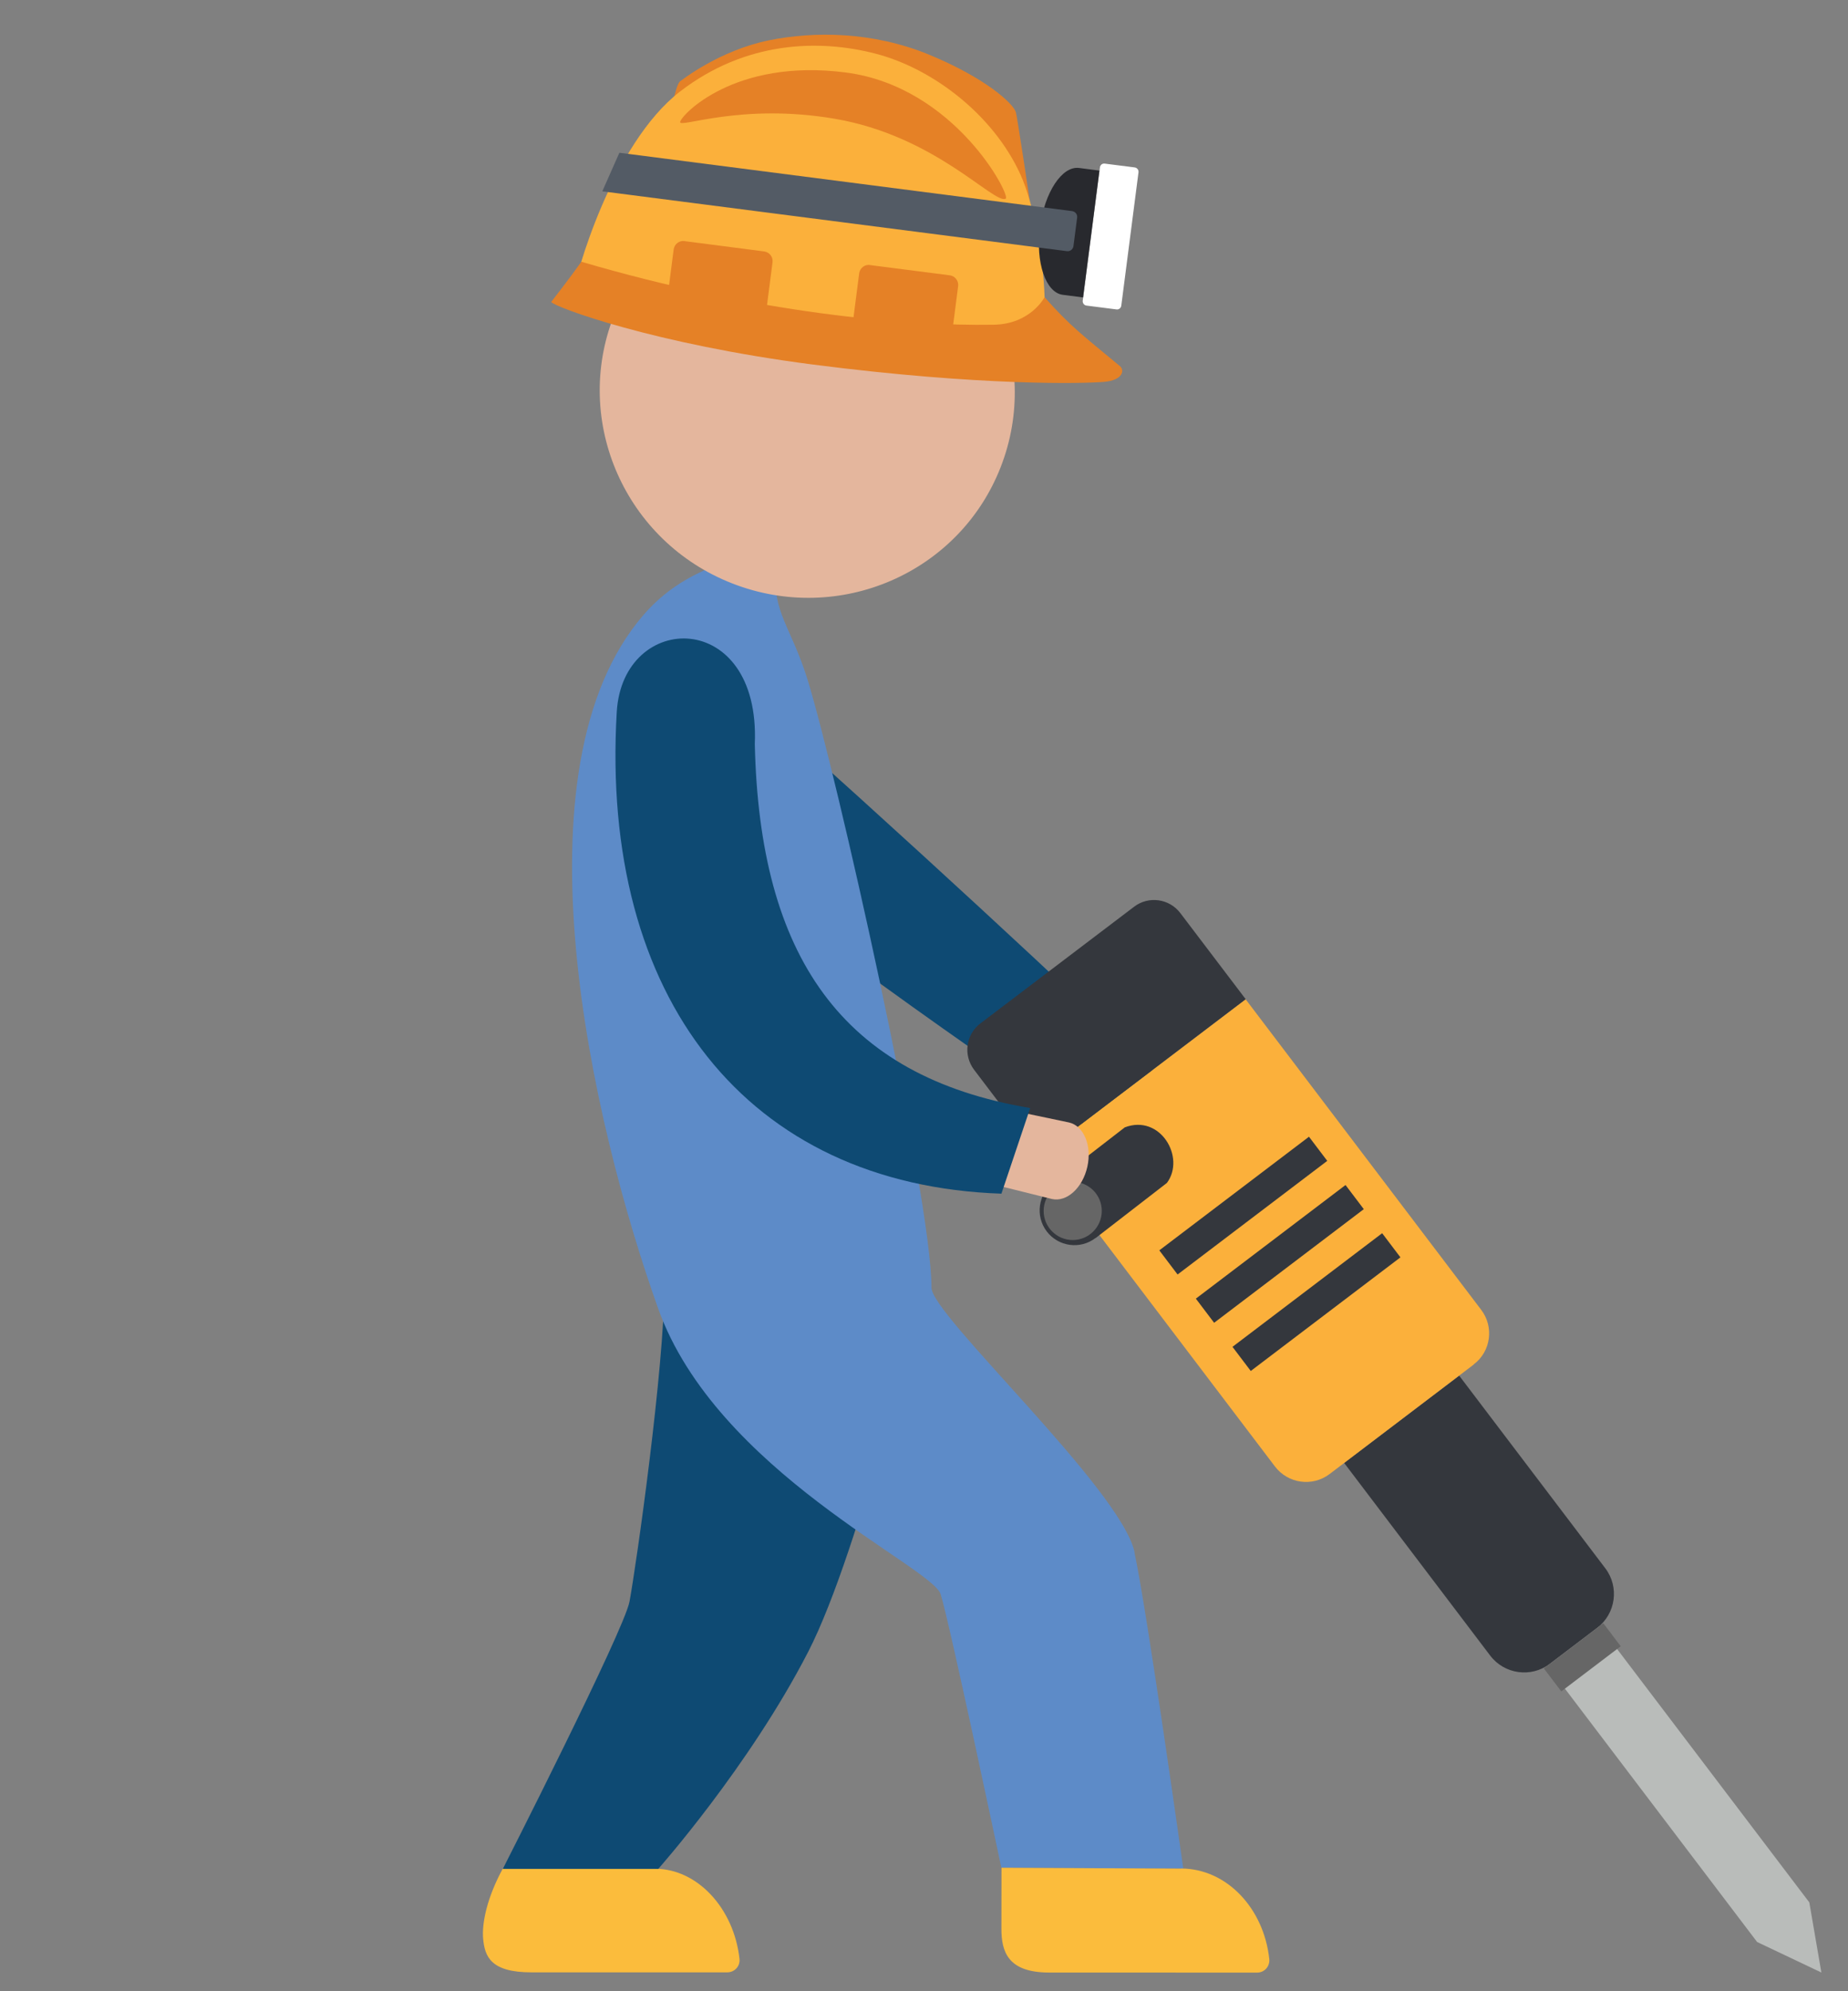 <?xml version="1.0" encoding="UTF-8" standalone="no"?>
<!-- Created with Inkscape (http://www.inkscape.org/) -->

<svg
   width="65mm"
   height="70mm"
   viewBox="0 0 65 70"
   version="1.1"
   id="svg1"
   inkscape:version="1.4 (86a8ad7, 2024-10-11)"
   sodipodi:docname="miner.svg"
   xmlns:inkscape="http://www.inkscape.org/namespaces/inkscape"
   xmlns:sodipodi="http://sodipodi.sourceforge.net/DTD/sodipodi-0.dtd"
   xmlns="http://www.w3.org/2000/svg"
   xmlns:svg="http://www.w3.org/2000/svg">
  <rect x="0" y="0" width="65" height="70" fill="#808080" stroke="none"/>
  <sodipodi:namedview
     id="namedview1"
     pagecolor="#ffffff"
     bordercolor="#000000"
     borderopacity="0.25"
     inkscape:showpageshadow="2"
     inkscape:pageopacity="0.0"
     inkscape:pagecheckerboard="0"
     inkscape:deskcolor="#d1d1d1"
     inkscape:document-units="mm"
     inkscape:zoom="2"
     inkscape:cx="77.5"
     inkscape:cy="167.25"
     inkscape:window-width="1920"
     inkscape:window-height="1051"
     inkscape:window-x="-9"
     inkscape:window-y="-9"
     inkscape:window-maximized="1"
     inkscape:current-layer="layer1"
     showguides="true" />
  <defs
     id="defs1" />
  <g
     inkscape:label="Capa 1"
     inkscape:groupmode="layer"
     id="layer1">
    <g
       id="g1"
       transform="matrix(3.075,0,0,3.075,-19.309,-26.247)">
      <path
         id="path114"
         d="m 15.424,17.036 c 1.849,1.659 3.87,3.538 4.474,4.167 l -0.299,0.362 -0.226,0.302 c -0.731,-0.475 -2.875,-1.913 -4.938,-3.52 -0.701,-0.546 -0.612,-1.025 -0.352,-1.339 0.259,-0.314 0.681,-0.566 1.342,0.028"
         style="fill:#0e4a73;fill-opacity:1;fill-rule:nonzero;stroke:none;stroke-width:0.035" />
      <path
         id="path115"
         d="m 20.371,21.609 c 0.13,0.115 0.103,0.359 -0.06,0.544 -0.151,0.195 -0.386,0.267 -0.523,0.162 l -0.488,-0.388 0.299,-0.362 0.299,-0.362 0.473,0.406"
         style="fill:#e4b69d;fill-opacity:1;fill-rule:nonzero;stroke:none;stroke-width:0.035" />
      <path
         id="path116"
         d="m 13.774,29.9 c 0.479,0 0.9,0.449 0.964,1.03 0.004,0.04 -0.008,0.079 -0.035,0.108 -0.026,0.029 -0.064,0.046 -0.104,0.046 h -2.242 c -0.462,0 -0.532,-0.179 -0.551,-0.381 -0.017,-0.183 0.045,-0.474 0.224,-0.804 h 1.743"
         style="fill:#fbbc3c;fill-opacity:1;fill-rule:nonzero;stroke:none;stroke-width:0.035" />
      <path
         id="path117"
         d="m 16.837,23.221 c 0,0 -0.709,3.026 -1.315,4.202 -0.676,1.311 -1.713,2.478 -1.713,2.478 h -0.902 -0.876 c 0,0 1.388,-2.727 1.449,-3.056 0.078,-0.421 0.399,-2.679 0.399,-3.623 h 2.958"
         style="fill:#0e4a73;fill-opacity:1;fill-rule:nonzero;stroke:none;stroke-width:0.035" />
      <path
         id="path118"
         d="m 19.257,26.28 c -0.159,-0.725 -2.323,-2.71 -2.323,-3.023 0,-1.052 -1.098,-5.93 -1.422,-6.966 -0.182,-0.58 -0.399,-0.762 -0.359,-1.23 l -0.205,-0.08 -0.205,-0.08 c -0.462,0.149 -0.805,0.323 -1.099,0.66 -1.529,1.76 -0.594,5.814 0.164,7.935 0.664,1.859 3.131,2.949 3.231,3.265 0.101,0.319 0.694,3.126 0.694,3.126 l 0.98,0.005 1.101,0.005 c 0,0 -0.419,-2.976 -0.559,-3.617"
         style="fill:#5d8bc8;fill-opacity:1;fill-rule:nonzero;stroke:none;stroke-width:0.035" />
      <path
         id="path119"
         d="m 19.791,29.897 c 0.519,0.002 0.945,0.454 1.007,1.036 0.004,0.039 -0.009,0.078 -0.035,0.108 -0.026,0.029 -0.064,0.046 -0.103,0.046 l -2.386,-7.9e-4 c -0.462,-0.002 -0.542,-0.234 -0.54,-0.506 l 0.001,-0.692 2.057,0.01"
         style="fill:#fbbc3c;fill-opacity:1;fill-rule:nonzero;stroke:none;stroke-width:0.035" />
      <path
         id="path120"
         d="m 26.975,30.284 0.138,0.802 -0.735,-0.349 -2.398,-3.159 0.597,-0.453 2.398,3.159"
         style="fill:#b9bcba;fill-opacity:1;fill-rule:nonzero;stroke:none;stroke-width:0.035" />
      <path
         id="path121"
         d="m 24.548,27.146 -0.54,0.41 c -0.214,0.163 -0.52,0.121 -0.683,-0.093 l -1.671,-2.203 1.316,-0.998 1.671,2.202 c 0.163,0.214 0.121,0.52 -0.094,0.683"
         style="fill:#34373d;fill-opacity:1;fill-rule:nonzero;stroke:none;stroke-width:0.035" />
      <path
         id="path122"
         d="m 23.137,24.135 -1.649,1.252 c -0.196,0.149 -0.476,0.11 -0.625,-0.086 l -2.695,-3.551 2.359,-1.791 2.695,3.551 c 0.149,0.196 0.111,0.476 -0.086,0.624"
         style="fill:#fbb03b;fill-opacity:1;fill-rule:nonzero;stroke:none;stroke-width:0.035" />
      <path
         id="path123"
         d="m 20.528,19.959 -2.359,1.791 -0.748,-0.985 c -0.126,-0.167 -0.094,-0.404 0.073,-0.53 l 1.757,-1.333 c 0.166,-0.127 0.404,-0.094 0.53,0.073 l 0.748,0.985"
         style="fill:#34373d;fill-opacity:1;fill-rule:nonzero;stroke:none;stroke-width:0.035" />
      <path
         id="path124"
         d="m 17.725,13.877 c -0.474,1.212 -1.849,1.806 -3.071,1.328 -1.222,-0.478 -1.828,-1.848 -1.353,-3.06 0.474,-1.212 1.849,-1.807 3.071,-1.329 1.222,0.478 1.828,1.848 1.353,3.061"
         style="fill:#e4b69d;fill-opacity:1;fill-rule:nonzero;stroke:none;stroke-width:0.035" />
      <path
         id="path125"
         d="m 18.811,22.69 0.816,-0.631 c 0.216,-0.29 -0.075,-0.79 -0.482,-0.635 l -0.816,0.631 c -0.175,0.133 -0.21,0.383 -0.077,0.558 v 0 c 0.133,0.175 0.383,0.21 0.558,0.076"
         style="fill:#34373d;fill-opacity:1;fill-rule:nonzero;stroke:none;stroke-width:0.035" />
      <path
         id="path126"
         d="m 21.461,21.807 -1.712,1.299 -0.209,-0.276 1.712,-1.299 0.209,0.276"
         style="fill:#34373d;fill-opacity:1;fill-rule:nonzero;stroke:none;stroke-width:0.035" />
      <path
         id="path127"
         d="m 21.879,22.359 -1.712,1.299 -0.209,-0.276 1.712,-1.299 0.209,0.276"
         style="fill:#34373d;fill-opacity:1;fill-rule:nonzero;stroke:none;stroke-width:0.035" />
      <path
         id="path128"
         d="m 22.298,22.91 -1.712,1.299 -0.209,-0.276 1.712,-1.299 0.209,0.276"
         style="fill:#34373d;fill-opacity:1;fill-rule:nonzero;stroke:none;stroke-width:0.035" />
      <path
         id="path129"
         d="m 24.618,27.093 -0.68,0.516 0.2,0.263 0.68,-0.516 -0.2,-0.264"
         style="fill:#666666;fill-opacity:1;fill-rule:nonzero;stroke:none;stroke-width:0.035" />
      <path
         id="path130"
         d="m 18.882,22.379 c 0,0.184 -0.149,0.333 -0.332,0.333 -0.184,0 -0.333,-0.149 -0.333,-0.333 0,-0.183 0.149,-0.332 0.333,-0.332 0.184,0 0.332,0.149 0.332,0.332"
         style="fill:#666666;fill-opacity:1;fill-rule:nonzero;stroke:none;stroke-width:0.035" />
      <path
         id="path131"
         d="m 17.897,21.24 0.61,0.128 c 0.169,0.038 0.264,0.265 0.21,0.506 -0.054,0.242 -0.235,0.407 -0.405,0.369 l -0.579,-0.144 0.163,-0.859"
         style="fill:#e4b69d;fill-opacity:1;fill-rule:nonzero;stroke:none;stroke-width:0.035" />
      <path
         id="path132"
         d="m 14.913,17.041 c 0.066,-1.555 -1.51,-1.529 -1.579,-0.366 -0.192,3.272 1.494,5.408 4.4,5.507 l 0.329,-0.979 c -2.158,-0.362 -3.096,-1.739 -3.15,-4.162"
         style="fill:#0e4a73;fill-opacity:1;fill-rule:nonzero;stroke:none;stroke-width:0.035" />
      <path
         id="path133"
         d="m 13.993,9.635 c 0,0 0.034,-0.145 0.064,-0.168 0.03,-0.023 0.458,-0.356 1.016,-0.47 0.52,-0.106 1.19,-0.101 1.832,0.163 0.641,0.264 0.963,0.556 0.994,0.658 0.016,0.05 0.159,1.013 0.159,1.013 l -4.065,-1.195"
         style="fill:#e58126;fill-opacity:1;fill-rule:nonzero;stroke:none;stroke-width:0.035" />
      <path
         id="path134"
         d="m 18.228,12.565 c 0,0 0.012,-0.273 -1.1e-4,-0.631 -0.015,-0.453 -0.119,-1.058 -0.277,-1.405 -0.309,-0.678 -0.998,-1.208 -1.653,-1.379 -0.655,-0.171 -1.494,-0.143 -2.24,0.432 -0.783,0.604 -1.202,2.122 -1.228,2.331 l 5.398,0.652"
         style="fill:#fbb03b;fill-opacity:1;fill-rule:nonzero;stroke:none;stroke-width:0.035" />
      <path
         id="path135"
         d="m 18.228,11.934 c 0.301,0.339 0.437,0.434 0.86,0.786 0.06,0.05 0.032,0.162 -0.176,0.181 -0.23,0.02 -1.409,0.05 -3.336,-0.198 -1.811,-0.234 -2.944,-0.653 -2.992,-0.715 0,0 0.219,-0.281 0.345,-0.46 2.013,0.591 3.707,0.736 4.717,0.72 0.423,-0.007 0.581,-0.314 0.581,-0.314"
         style="fill:#e58126;fill-opacity:1;fill-rule:nonzero;stroke:none;stroke-width:0.035" />
      <path
         id="path136"
         d="m 16.231,11.566 0.912,0.117 c 0.06,0.008 0.103,0.063 0.096,0.123 l -0.077,0.597 -1.132,-0.146 0.077,-0.597 c 0.008,-0.06 0.063,-0.103 0.124,-0.095"
         style="fill:#e58126;fill-opacity:1;fill-rule:nonzero;stroke:none;stroke-width:0.035" />
      <path
         id="path137"
         d="m 14.108,11.292 0.912,0.118 c 0.06,0.008 0.103,0.063 0.096,0.123 l -0.077,0.597 -1.131,-0.146 0.077,-0.597 c 0.008,-0.06 0.063,-0.103 0.124,-0.096"
         style="fill:#e58126;fill-opacity:1;fill-rule:nonzero;stroke:none;stroke-width:0.035" />
      <path
         id="path138"
         d="m 17.783,10.806 c 0.061,-0.032 -0.579,-1.281 -1.832,-1.442 -1.275,-0.164 -1.882,0.49 -1.892,0.566 -0.01,0.075 0.698,-0.221 1.772,-0.036 1.154,0.198 1.819,0.981 1.952,0.913"
         style="fill:#e58126;fill-opacity:1;fill-rule:nonzero;stroke:none;stroke-width:0.035" />
      <path
         id="path139"
         d="m 18.706,12.029 0.344,0.044 c 0.027,0.004 0.051,-0.015 0.055,-0.042 l 0.197,-1.526 c 0.003,-0.027 -0.016,-0.051 -0.042,-0.055 l -0.344,-0.044 c -0.027,-0.004 -0.051,0.015 -0.055,0.042 l -0.197,1.526 c -0.003,0.027 0.016,0.051 0.042,0.055"
         style="fill:#ffffff;fill-opacity:1;fill-rule:nonzero;stroke:none;stroke-width:0.035" />
      <path
         id="path140"
         d="m 18.623,10.456 0.232,0.03 -0.187,1.45 -0.232,-0.03 c -0.196,-0.025 -0.313,-0.37 -0.261,-0.771 0.052,-0.4 0.252,-0.705 0.448,-0.679"
         style="fill:#28292e;fill-opacity:1;fill-rule:nonzero;stroke:none;stroke-width:0.035" />
      <path
         id="path141"
         d="m 13.169,10.723 5.314,0.684 c 0.036,0.005 0.07,-0.021 0.075,-0.058 l 0.042,-0.325 c 0.005,-0.037 -0.021,-0.07 -0.058,-0.075 l -5.178,-0.667 -0.195,0.44"
         style="fill:#535b65;fill-opacity:1;fill-rule:nonzero;stroke:none;stroke-width:0.035" />
    </g>
  </g>
</svg>

